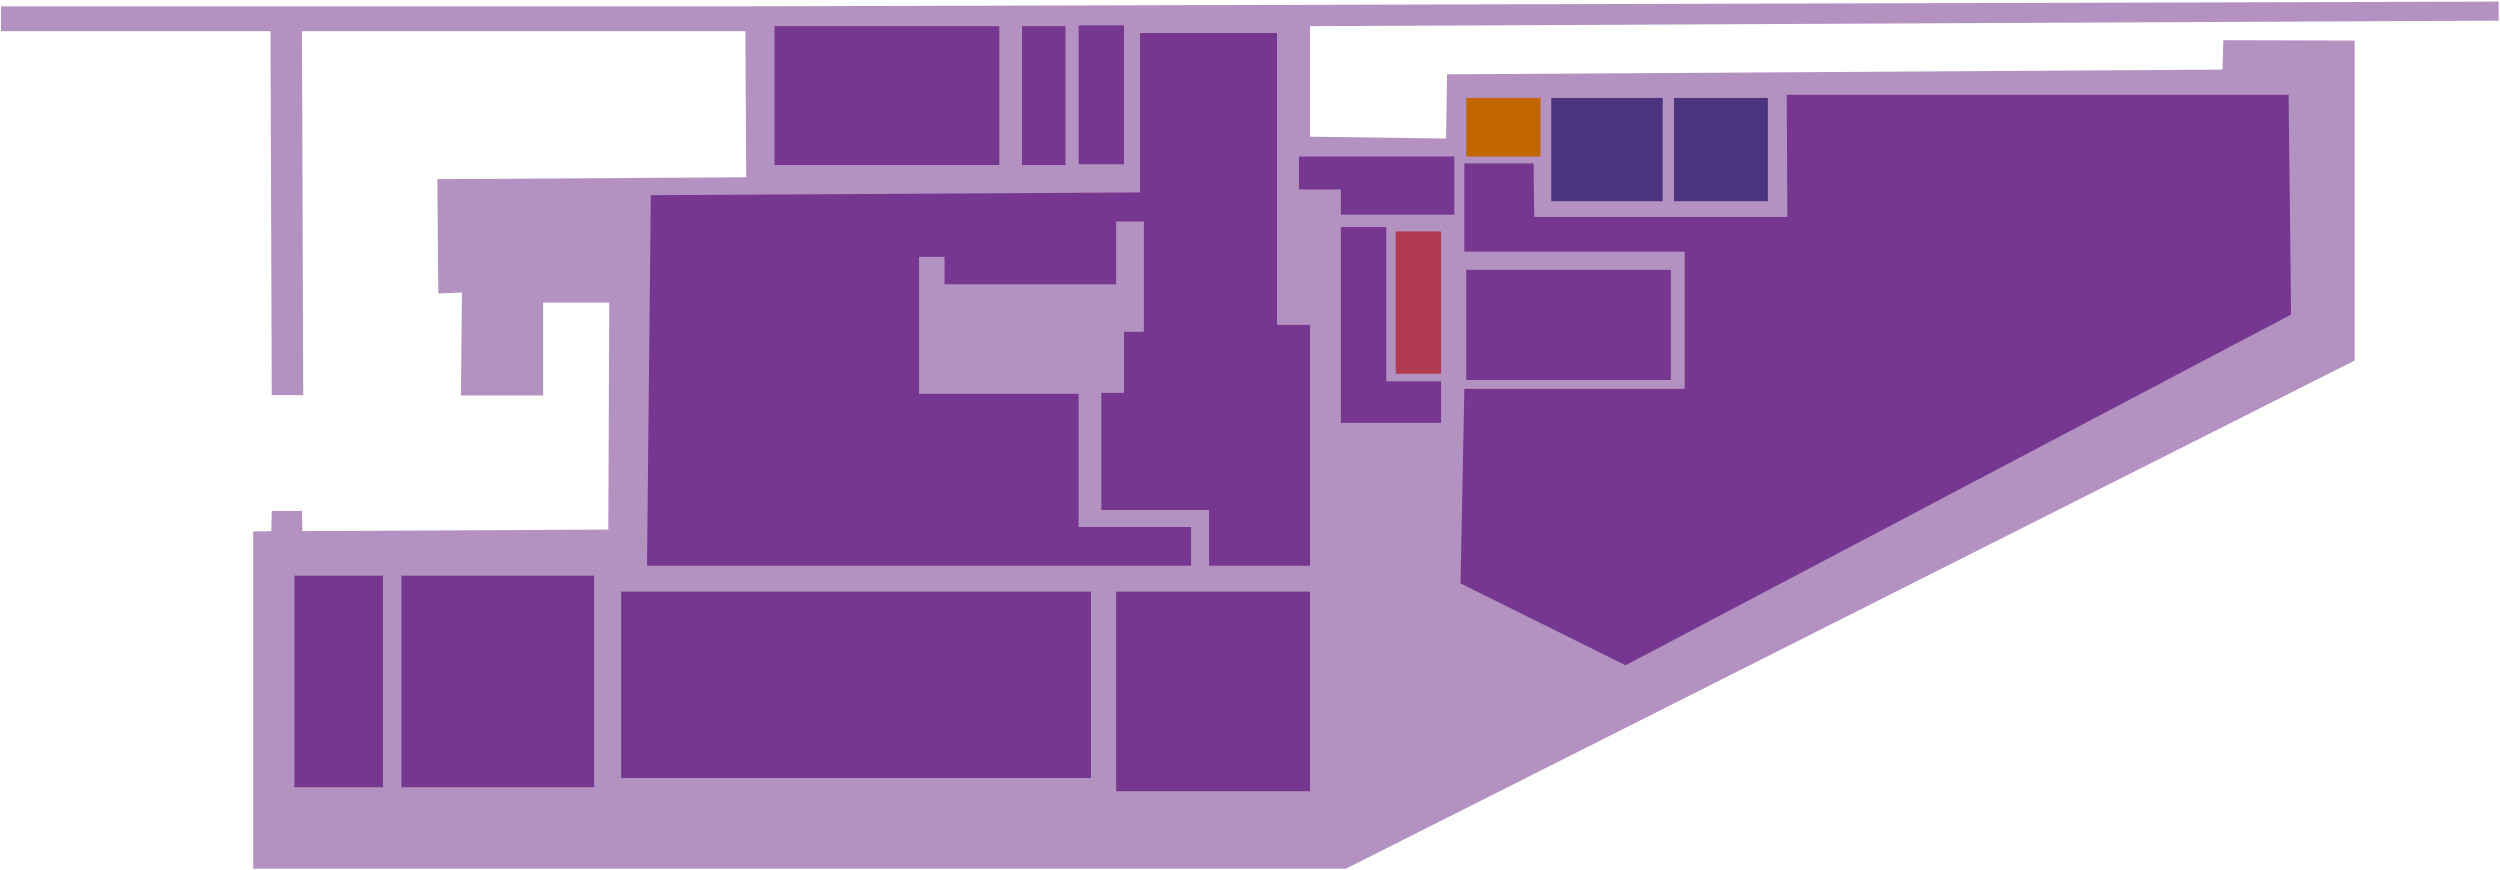 <svg width="865" height="301" viewBox="0 0 865 301" fill="none" xmlns="http://www.w3.org/2000/svg">
<g id="GatehouseLevel1">
<g id="Gatehouse">
<path id="Vector" opacity="0.55" d="M814.722 14.04V124.736L465.705 300.553H87.599V183.886L93.88 183.81L94.027 176.822L104.488 176.77L104.626 183.758L210.475 183.235L210.803 104.693H187.924V136.826H159.496L159.819 101.206L151.653 101.533L151.325 61.989L258.186 61.338L257.906 10.796H104.483L104.92 136.717H94.027L93.59 10.796L0.344 10.791V2.187H257.859L864.509 0.553V7.142L453.287 9.052V47.286L500.342 47.941L500.67 25.718L768.973 24.083L769.297 13.907L814.722 14.04Z" fill="#75378F"/>
</g>
<g id="GH108">
<path id="Vector_2" d="M132.517 199.174H101.87V272.377H132.517V199.174Z" fill="#75378F"/>
</g>
<g id="GH107">
<path id="Vector_3" d="M205.572 199.174H138.906V272.377H205.572V199.174Z" fill="#75378F"/>
</g>
<g id="GH106">
<path id="Vector_4" d="M377.467 204.694H214.941V269.185H377.467V204.694Z" fill="#75378F"/>
</g>
<g id="GH105">
<path id="Vector_5" d="M453.287 204.694H386.184V273.759H453.287V204.694Z" fill="#75378F"/>
</g>
<g id="GHST01">
<path id="Vector_6" d="M463.962 78.55H479.649V131.928H498.604V146.304H463.962V78.55Z" fill="#75378F"/>
</g>
<g id="stairs 1">
<path id="Vector_7" d="M498.604 80.075H482.917V129.311H498.604V80.075Z" fill="#B03A4F"/>
</g>
<g id="GH114">
<path id="Vector_8" d="M578.12 93.362H507.316V131.486H578.12V93.362Z" fill="#75378F"/>
</g>
<g id="Accessible Toilet 1">
<path id="Vector_9" d="M533.022 33.889H507.316V54.15H533.022V33.889Z" fill="#C26700"/>
</g>
<g id="Bathroom 1">
<path id="Vector_10" d="M575.289 33.889H536.728V69.618H575.289V33.889Z" fill="#4B337F"/>
</g>
<g id="Bathroom 2">
<path id="Vector_11" d="M611.674 33.889H579.213V69.618H611.674V33.889Z" fill="#4B337F"/>
</g>
<g id="GH110">
<path id="Vector_12" d="M506.661 134.541H582.914V87.044H506.661V56.545H530.628L530.847 75.063H618.43L618.211 32.796H791.848L792.718 108.83L562.434 230.182L505.354 201.863L506.661 134.541Z" fill="#75378F"/>
</g>
<g id="GH109">
<path id="Vector_13" d="M449.438 54.145V65.547H463.961V74.265H503.178V54.145H449.438Z" fill="#75378F"/>
</g>
<g id="GH102">
<path id="Vector_14" d="M345.77 9.052H267.992V57.091H345.77V9.052Z" fill="#75378F"/>
</g>
<g id="GH103">
<path id="Vector_15" d="M368.644 9.052H353.613V57.091H368.644V9.052Z" fill="#75378F"/>
</g>
<g id="GH104">
<path id="Vector_16" d="M388.905 8.777H373.219V56.815H388.905V8.777Z" fill="#75378F"/>
</g>
<g id="GH101">
<path id="Vector_17" d="M225.179 67.533L223.872 195.739H412.108V182.342H373.219V136.261H317.992V88.878H326.814V98.355H386.183V76.64H395.77V114.802H388.906V135.938H381.062V176.456H418.331V195.739H453.287V112.408H441.847V11.428H394.464V66.583L225.179 67.533Z" fill="#75378F"/>
</g>
</g>
</svg>
